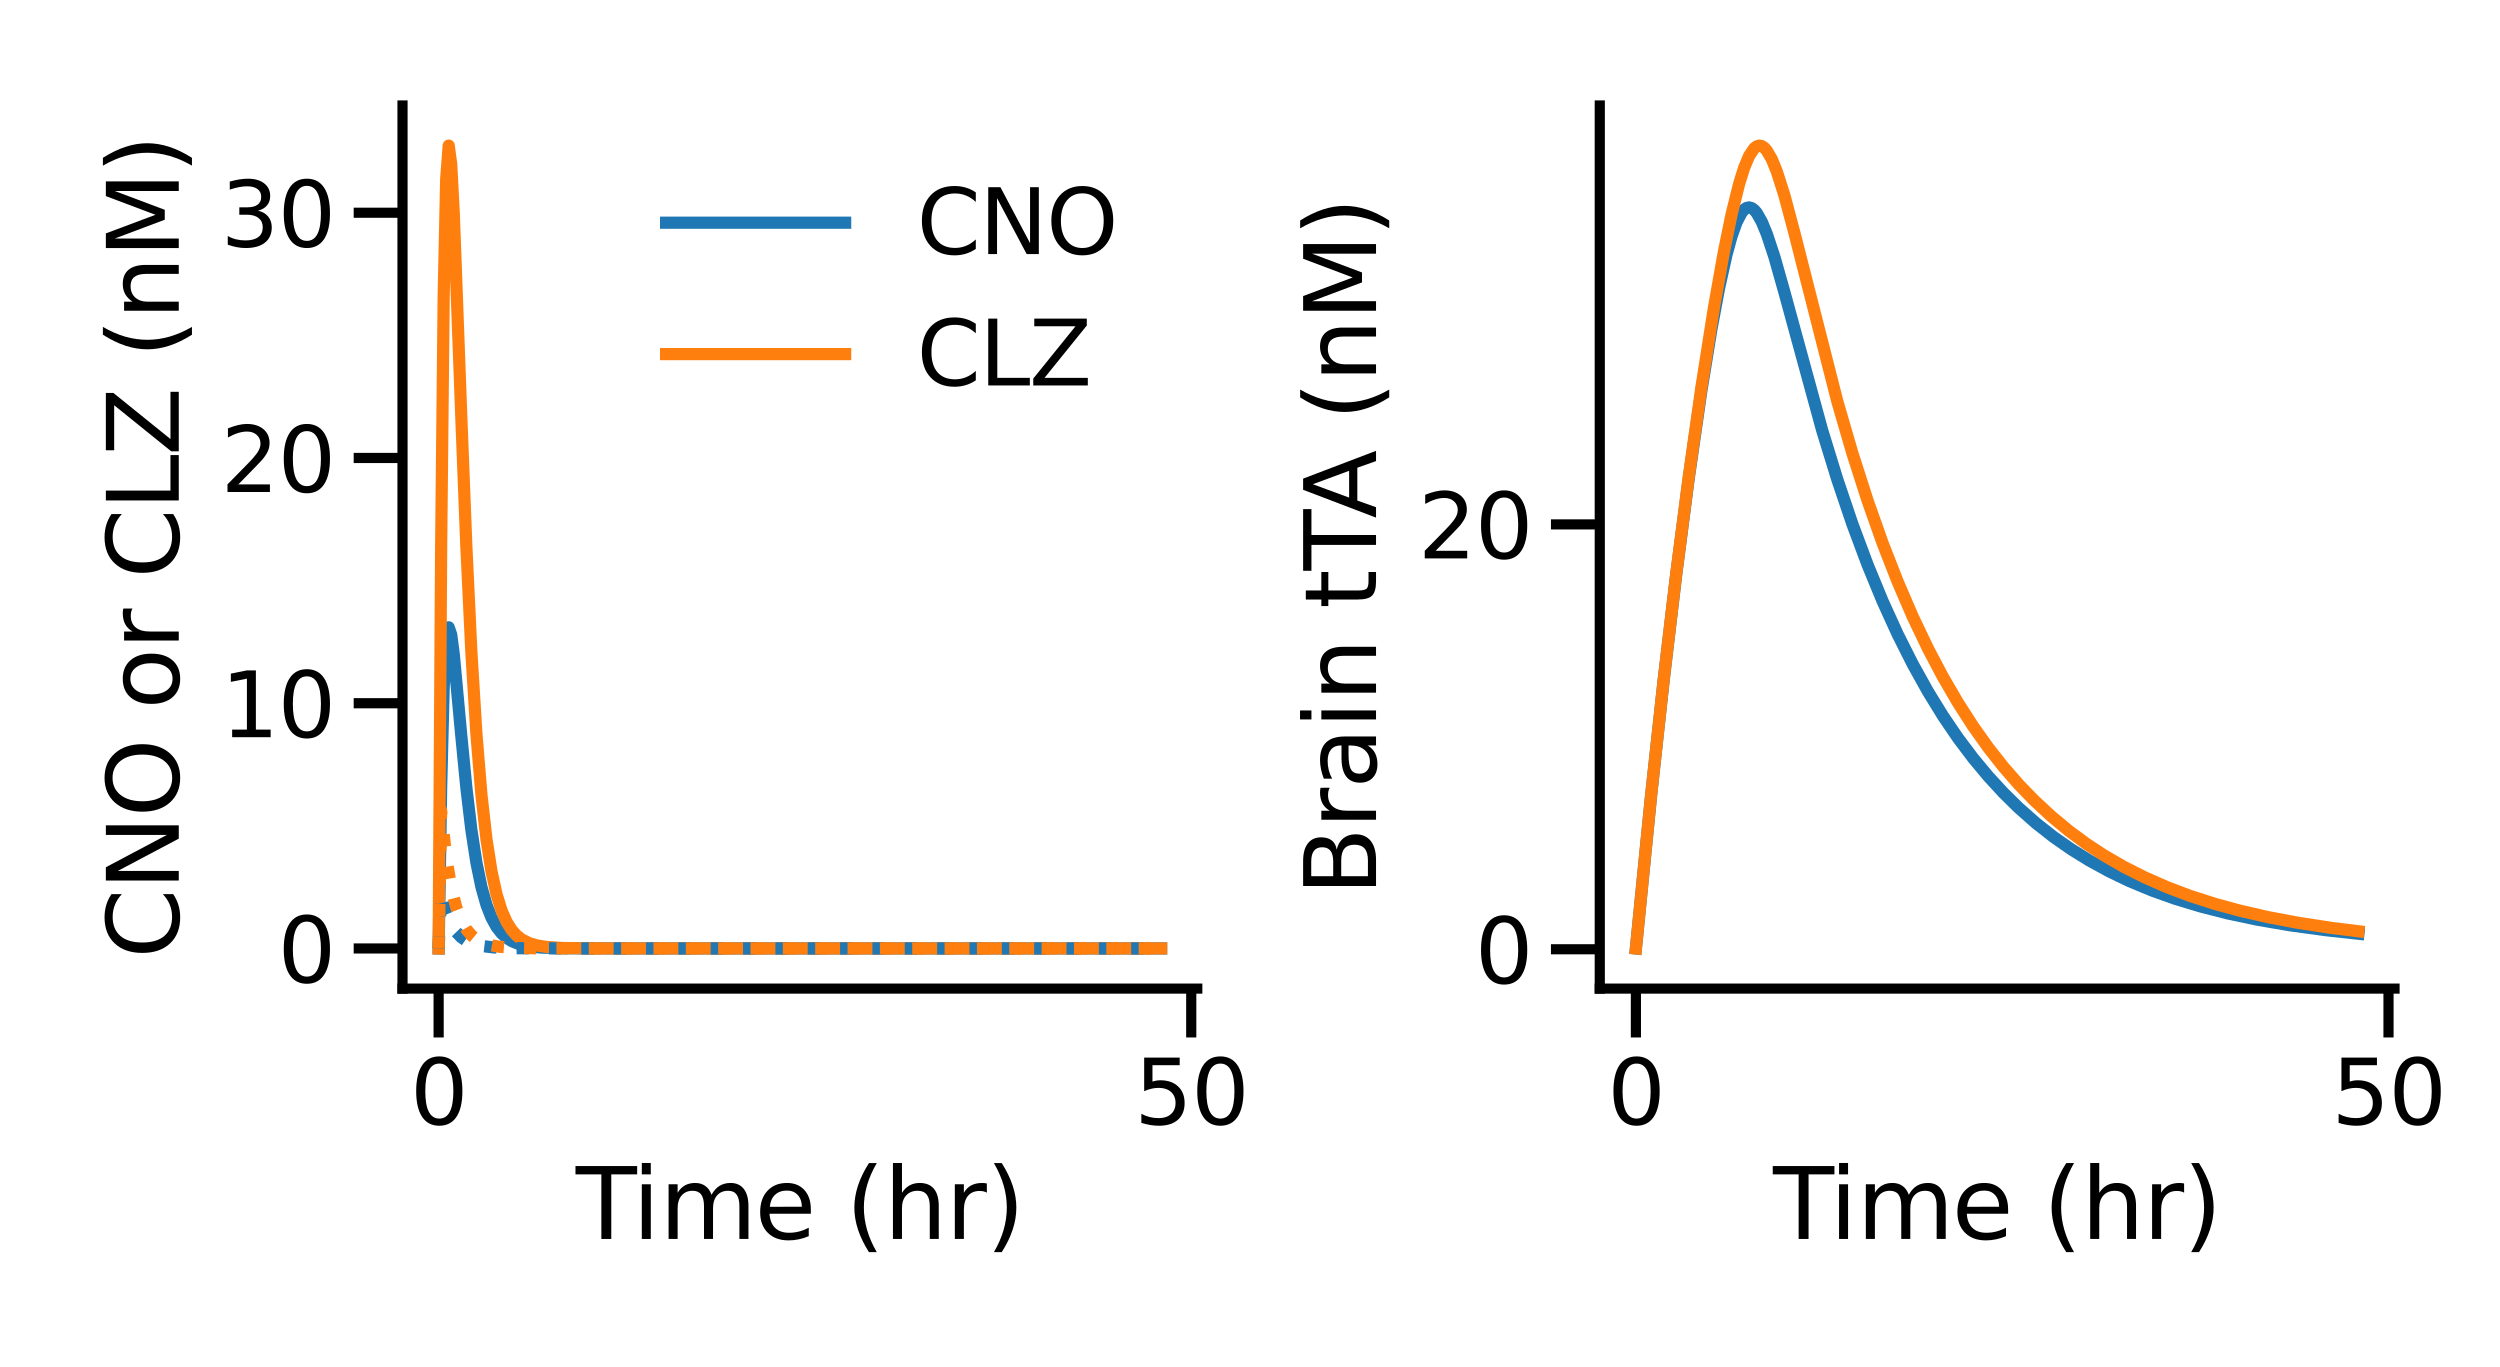 <?xml version="1.0" encoding="utf-8" standalone="no"?>
<!DOCTYPE svg PUBLIC "-//W3C//DTD SVG 1.1//EN"
  "http://www.w3.org/Graphics/SVG/1.1/DTD/svg11.dtd">
<svg xmlns:xlink="http://www.w3.org/1999/xlink" width="460.8pt" height="252pt" viewBox="0 0 460.8 252" xmlns="http://www.w3.org/2000/svg" version="1.1">
 <defs>
  <style type="text/css">*{stroke-linejoin: round; stroke-linecap: butt}</style>
 </defs>
 <g id="figure_1">
  <g id="patch_1">
   <path d="M 0 252 
L 460.8 252 
L 460.8 0 
L 0 0 
z
" style="fill: #ffffff"/>
  </g>
  <g id="axes_1">
   <g id="patch_2">
    <path d="M 74.19 182.22 
L 220.68 182.22 
L 220.68 19.44 
L 74.19 19.44 
z
" style="fill: #ffffff"/>
   </g>
   <g id="matplotlib.axis_1">
    <g id="xtick_1">
     <g id="line2d_1">
      <defs>
       <path id="m028dbac67c" d="M 0 0 
L 0 9 
" style="stroke: #000000; stroke-width: 1.875"/>
      </defs>
      <g>
       <use xlink:href="#m028dbac67c" x="80.849" y="182.22" style="stroke: #000000; stroke-width: 1.875"/>
      </g>
     </g>
     <g id="text_1">
      <!-- 0 -->
      <g transform="translate(75.6 207.257) scale(0.165 -0.165)">
       <defs>
        <path id="DejaVuSans-30" d="M 2034 4250 
Q 1547 4250 1301 3770 
Q 1056 3291 1056 2328 
Q 1056 1369 1301 889 
Q 1547 409 2034 409 
Q 2525 409 2770 889 
Q 3016 1369 3016 2328 
Q 3016 3291 2770 3770 
Q 2525 4250 2034 4250 
z
M 2034 4750 
Q 2819 4750 3233 4129 
Q 3647 3509 3647 2328 
Q 3647 1150 3233 529 
Q 2819 -91 2034 -91 
Q 1250 -91 836 529 
Q 422 1150 422 2328 
Q 422 3509 836 4129 
Q 1250 4750 2034 4750 
z
" transform="scale(0.016)"/>
       </defs>
       <use xlink:href="#DejaVuSans-30"/>
      </g>
     </g>
    </g>
    <g id="xtick_2">
     <g id="line2d_2">
      <g>
       <use xlink:href="#m028dbac67c" x="219.57" y="182.22" style="stroke: #000000; stroke-width: 1.875"/>
      </g>
     </g>
     <g id="text_2">
      <!-- 50 -->
      <g transform="translate(209.072 207.257) scale(0.165 -0.165)">
       <defs>
        <path id="DejaVuSans-35" d="M 691 4666 
L 3169 4666 
L 3169 4134 
L 1269 4134 
L 1269 2991 
Q 1406 3038 1543 3061 
Q 1681 3084 1819 3084 
Q 2600 3084 3056 2656 
Q 3513 2228 3513 1497 
Q 3513 744 3044 326 
Q 2575 -91 1722 -91 
Q 1428 -91 1123 -41 
Q 819 9 494 109 
L 494 744 
Q 775 591 1075 516 
Q 1375 441 1709 441 
Q 2250 441 2565 725 
Q 2881 1009 2881 1497 
Q 2881 1984 2565 2268 
Q 2250 2553 1709 2553 
Q 1456 2553 1204 2497 
Q 953 2441 691 2322 
L 691 4666 
z
" transform="scale(0.016)"/>
       </defs>
       <use xlink:href="#DejaVuSans-35"/>
       <use xlink:href="#DejaVuSans-30" transform="translate(63.623 0)"/>
      </g>
     </g>
    </g>
    <g id="text_3">
     <!-- Time (hr) -->
     <g transform="translate(106.128 228.366) scale(0.18 -0.18)">
      <defs>
       <path id="DejaVuSans-54" d="M -19 4666 
L 3928 4666 
L 3928 4134 
L 2272 4134 
L 2272 0 
L 1638 0 
L 1638 4134 
L -19 4134 
L -19 4666 
z
" transform="scale(0.016)"/>
       <path id="DejaVuSans-69" d="M 603 3500 
L 1178 3500 
L 1178 0 
L 603 0 
L 603 3500 
z
M 603 4863 
L 1178 4863 
L 1178 4134 
L 603 4134 
L 603 4863 
z
" transform="scale(0.016)"/>
       <path id="DejaVuSans-6d" d="M 3328 2828 
Q 3544 3216 3844 3400 
Q 4144 3584 4550 3584 
Q 5097 3584 5394 3201 
Q 5691 2819 5691 2113 
L 5691 0 
L 5113 0 
L 5113 2094 
Q 5113 2597 4934 2840 
Q 4756 3084 4391 3084 
Q 3944 3084 3684 2787 
Q 3425 2491 3425 1978 
L 3425 0 
L 2847 0 
L 2847 2094 
Q 2847 2600 2669 2842 
Q 2491 3084 2119 3084 
Q 1678 3084 1418 2786 
Q 1159 2488 1159 1978 
L 1159 0 
L 581 0 
L 581 3500 
L 1159 3500 
L 1159 2956 
Q 1356 3278 1631 3431 
Q 1906 3584 2284 3584 
Q 2666 3584 2933 3390 
Q 3200 3197 3328 2828 
z
" transform="scale(0.016)"/>
       <path id="DejaVuSans-65" d="M 3597 1894 
L 3597 1613 
L 953 1613 
Q 991 1019 1311 708 
Q 1631 397 2203 397 
Q 2534 397 2845 478 
Q 3156 559 3463 722 
L 3463 178 
Q 3153 47 2828 -22 
Q 2503 -91 2169 -91 
Q 1331 -91 842 396 
Q 353 884 353 1716 
Q 353 2575 817 3079 
Q 1281 3584 2069 3584 
Q 2775 3584 3186 3129 
Q 3597 2675 3597 1894 
z
M 3022 2063 
Q 3016 2534 2758 2815 
Q 2500 3097 2075 3097 
Q 1594 3097 1305 2825 
Q 1016 2553 972 2059 
L 3022 2063 
z
" transform="scale(0.016)"/>
       <path id="DejaVuSans-20" transform="scale(0.016)"/>
       <path id="DejaVuSans-28" d="M 1984 4856 
Q 1566 4138 1362 3434 
Q 1159 2731 1159 2009 
Q 1159 1288 1364 580 
Q 1569 -128 1984 -844 
L 1484 -844 
Q 1016 -109 783 600 
Q 550 1309 550 2009 
Q 550 2706 781 3412 
Q 1013 4119 1484 4856 
L 1984 4856 
z
" transform="scale(0.016)"/>
       <path id="DejaVuSans-68" d="M 3513 2113 
L 3513 0 
L 2938 0 
L 2938 2094 
Q 2938 2591 2744 2837 
Q 2550 3084 2163 3084 
Q 1697 3084 1428 2787 
Q 1159 2491 1159 1978 
L 1159 0 
L 581 0 
L 581 4863 
L 1159 4863 
L 1159 2956 
Q 1366 3272 1645 3428 
Q 1925 3584 2291 3584 
Q 2894 3584 3203 3211 
Q 3513 2838 3513 2113 
z
" transform="scale(0.016)"/>
       <path id="DejaVuSans-72" d="M 2631 2963 
Q 2534 3019 2420 3045 
Q 2306 3072 2169 3072 
Q 1681 3072 1420 2755 
Q 1159 2438 1159 1844 
L 1159 0 
L 581 0 
L 581 3500 
L 1159 3500 
L 1159 2956 
Q 1341 3275 1631 3429 
Q 1922 3584 2338 3584 
Q 2397 3584 2469 3576 
Q 2541 3569 2628 3553 
L 2631 2963 
z
" transform="scale(0.016)"/>
       <path id="DejaVuSans-29" d="M 513 4856 
L 1013 4856 
Q 1481 4119 1714 3412 
Q 1947 2706 1947 2009 
Q 1947 1309 1714 600 
Q 1481 -109 1013 -844 
L 513 -844 
Q 928 -128 1133 580 
Q 1338 1288 1338 2009 
Q 1338 2731 1133 3434 
Q 928 4138 513 4856 
z
" transform="scale(0.016)"/>
      </defs>
      <use xlink:href="#DejaVuSans-54"/>
      <use xlink:href="#DejaVuSans-69" transform="translate(57.959 0)"/>
      <use xlink:href="#DejaVuSans-6d" transform="translate(85.742 0)"/>
      <use xlink:href="#DejaVuSans-65" transform="translate(183.154 0)"/>
      <use xlink:href="#DejaVuSans-20" transform="translate(244.678 0)"/>
      <use xlink:href="#DejaVuSans-28" transform="translate(276.465 0)"/>
      <use xlink:href="#DejaVuSans-68" transform="translate(315.479 0)"/>
      <use xlink:href="#DejaVuSans-72" transform="translate(378.857 0)"/>
      <use xlink:href="#DejaVuSans-29" transform="translate(419.971 0)"/>
     </g>
    </g>
   </g>
   <g id="matplotlib.axis_2">
    <g id="ytick_1">
     <g id="line2d_3">
      <defs>
       <path id="ma6ea045253" d="M 0 0 
L -9 0 
" style="stroke: #000000; stroke-width: 1.875"/>
      </defs>
      <g>
       <use xlink:href="#ma6ea045253" x="74.19" y="174.821" style="stroke: #000000; stroke-width: 1.875"/>
      </g>
     </g>
     <g id="text_4">
      <!-- 0 -->
      <g transform="translate(51.192 181.09) scale(0.165 -0.165)">
       <use xlink:href="#DejaVuSans-30"/>
      </g>
     </g>
    </g>
    <g id="ytick_2">
     <g id="line2d_4">
      <g>
       <use xlink:href="#ma6ea045253" x="74.19" y="129.617" style="stroke: #000000; stroke-width: 1.875"/>
      </g>
     </g>
     <g id="text_5">
      <!-- 10 -->
      <g transform="translate(40.694 135.886) scale(0.165 -0.165)">
       <defs>
        <path id="DejaVuSans-31" d="M 794 531 
L 1825 531 
L 1825 4091 
L 703 3866 
L 703 4441 
L 1819 4666 
L 2450 4666 
L 2450 531 
L 3481 531 
L 3481 0 
L 794 0 
L 794 531 
z
" transform="scale(0.016)"/>
       </defs>
       <use xlink:href="#DejaVuSans-31"/>
       <use xlink:href="#DejaVuSans-30" transform="translate(63.623 0)"/>
      </g>
     </g>
    </g>
    <g id="ytick_3">
     <g id="line2d_5">
      <g>
       <use xlink:href="#ma6ea045253" x="74.19" y="84.413" style="stroke: #000000; stroke-width: 1.875"/>
      </g>
     </g>
     <g id="text_6">
      <!-- 20 -->
      <g transform="translate(40.694 90.682) scale(0.165 -0.165)">
       <defs>
        <path id="DejaVuSans-32" d="M 1228 531 
L 3431 531 
L 3431 0 
L 469 0 
L 469 531 
Q 828 903 1448 1529 
Q 2069 2156 2228 2338 
Q 2531 2678 2651 2914 
Q 2772 3150 2772 3378 
Q 2772 3750 2511 3984 
Q 2250 4219 1831 4219 
Q 1534 4219 1204 4116 
Q 875 4013 500 3803 
L 500 4441 
Q 881 4594 1212 4672 
Q 1544 4750 1819 4750 
Q 2544 4750 2975 4387 
Q 3406 4025 3406 3419 
Q 3406 3131 3298 2873 
Q 3191 2616 2906 2266 
Q 2828 2175 2409 1742 
Q 1991 1309 1228 531 
z
" transform="scale(0.016)"/>
       </defs>
       <use xlink:href="#DejaVuSans-32"/>
       <use xlink:href="#DejaVuSans-30" transform="translate(63.623 0)"/>
      </g>
     </g>
    </g>
    <g id="ytick_4">
     <g id="line2d_6">
      <g>
       <use xlink:href="#ma6ea045253" x="74.19" y="39.21" style="stroke: #000000; stroke-width: 1.875"/>
      </g>
     </g>
     <g id="text_7">
      <!-- 30 -->
      <g transform="translate(40.694 45.478) scale(0.165 -0.165)">
       <defs>
        <path id="DejaVuSans-33" d="M 2597 2516 
Q 3050 2419 3304 2112 
Q 3559 1806 3559 1356 
Q 3559 666 3084 287 
Q 2609 -91 1734 -91 
Q 1441 -91 1130 -33 
Q 819 25 488 141 
L 488 750 
Q 750 597 1062 519 
Q 1375 441 1716 441 
Q 2309 441 2620 675 
Q 2931 909 2931 1356 
Q 2931 1769 2642 2001 
Q 2353 2234 1838 2234 
L 1294 2234 
L 1294 2753 
L 1863 2753 
Q 2328 2753 2575 2939 
Q 2822 3125 2822 3475 
Q 2822 3834 2567 4026 
Q 2313 4219 1838 4219 
Q 1578 4219 1281 4162 
Q 984 4106 628 3988 
L 628 4550 
Q 988 4650 1302 4700 
Q 1616 4750 1894 4750 
Q 2613 4750 3031 4423 
Q 3450 4097 3450 3541 
Q 3450 3153 3228 2886 
Q 3006 2619 2597 2516 
z
" transform="scale(0.016)"/>
       </defs>
       <use xlink:href="#DejaVuSans-33"/>
       <use xlink:href="#DejaVuSans-30" transform="translate(63.623 0)"/>
      </g>
     </g>
    </g>
    <g id="text_8">
     <!-- CNO or CLZ (nM) -->
     <g transform="translate(32.95 176.676) rotate(-90) scale(0.18 -0.18)">
      <defs>
       <path id="DejaVuSans-43" d="M 4122 4306 
L 4122 3641 
Q 3803 3938 3442 4084 
Q 3081 4231 2675 4231 
Q 1875 4231 1450 3742 
Q 1025 3253 1025 2328 
Q 1025 1406 1450 917 
Q 1875 428 2675 428 
Q 3081 428 3442 575 
Q 3803 722 4122 1019 
L 4122 359 
Q 3791 134 3420 21 
Q 3050 -91 2638 -91 
Q 1578 -91 968 557 
Q 359 1206 359 2328 
Q 359 3453 968 4101 
Q 1578 4750 2638 4750 
Q 3056 4750 3426 4639 
Q 3797 4528 4122 4306 
z
" transform="scale(0.016)"/>
       <path id="DejaVuSans-4e" d="M 628 4666 
L 1478 4666 
L 3547 763 
L 3547 4666 
L 4159 4666 
L 4159 0 
L 3309 0 
L 1241 3903 
L 1241 0 
L 628 0 
L 628 4666 
z
" transform="scale(0.016)"/>
       <path id="DejaVuSans-4f" d="M 2522 4238 
Q 1834 4238 1429 3725 
Q 1025 3213 1025 2328 
Q 1025 1447 1429 934 
Q 1834 422 2522 422 
Q 3209 422 3611 934 
Q 4013 1447 4013 2328 
Q 4013 3213 3611 3725 
Q 3209 4238 2522 4238 
z
M 2522 4750 
Q 3503 4750 4090 4092 
Q 4678 3434 4678 2328 
Q 4678 1225 4090 567 
Q 3503 -91 2522 -91 
Q 1538 -91 948 565 
Q 359 1222 359 2328 
Q 359 3434 948 4092 
Q 1538 4750 2522 4750 
z
" transform="scale(0.016)"/>
       <path id="DejaVuSans-6f" d="M 1959 3097 
Q 1497 3097 1228 2736 
Q 959 2375 959 1747 
Q 959 1119 1226 758 
Q 1494 397 1959 397 
Q 2419 397 2687 759 
Q 2956 1122 2956 1747 
Q 2956 2369 2687 2733 
Q 2419 3097 1959 3097 
z
M 1959 3584 
Q 2709 3584 3137 3096 
Q 3566 2609 3566 1747 
Q 3566 888 3137 398 
Q 2709 -91 1959 -91 
Q 1206 -91 779 398 
Q 353 888 353 1747 
Q 353 2609 779 3096 
Q 1206 3584 1959 3584 
z
" transform="scale(0.016)"/>
       <path id="DejaVuSans-4c" d="M 628 4666 
L 1259 4666 
L 1259 531 
L 3531 531 
L 3531 0 
L 628 0 
L 628 4666 
z
" transform="scale(0.016)"/>
       <path id="DejaVuSans-5a" d="M 359 4666 
L 4025 4666 
L 4025 4184 
L 1075 531 
L 4097 531 
L 4097 0 
L 288 0 
L 288 481 
L 3238 4134 
L 359 4134 
L 359 4666 
z
" transform="scale(0.016)"/>
       <path id="DejaVuSans-6e" d="M 3513 2113 
L 3513 0 
L 2938 0 
L 2938 2094 
Q 2938 2591 2744 2837 
Q 2550 3084 2163 3084 
Q 1697 3084 1428 2787 
Q 1159 2491 1159 1978 
L 1159 0 
L 581 0 
L 581 3500 
L 1159 3500 
L 1159 2956 
Q 1366 3272 1645 3428 
Q 1925 3584 2291 3584 
Q 2894 3584 3203 3211 
Q 3513 2838 3513 2113 
z
" transform="scale(0.016)"/>
       <path id="DejaVuSans-4d" d="M 628 4666 
L 1569 4666 
L 2759 1491 
L 3956 4666 
L 4897 4666 
L 4897 0 
L 4281 0 
L 4281 4097 
L 3078 897 
L 2444 897 
L 1241 4097 
L 1241 0 
L 628 0 
L 628 4666 
z
" transform="scale(0.016)"/>
      </defs>
      <use xlink:href="#DejaVuSans-43"/>
      <use xlink:href="#DejaVuSans-4e" transform="translate(69.824 0)"/>
      <use xlink:href="#DejaVuSans-4f" transform="translate(144.629 0)"/>
      <use xlink:href="#DejaVuSans-20" transform="translate(223.34 0)"/>
      <use xlink:href="#DejaVuSans-6f" transform="translate(255.127 0)"/>
      <use xlink:href="#DejaVuSans-72" transform="translate(316.309 0)"/>
      <use xlink:href="#DejaVuSans-20" transform="translate(357.422 0)"/>
      <use xlink:href="#DejaVuSans-43" transform="translate(389.209 0)"/>
      <use xlink:href="#DejaVuSans-4c" transform="translate(459.033 0)"/>
      <use xlink:href="#DejaVuSans-5a" transform="translate(514.746 0)"/>
      <use xlink:href="#DejaVuSans-20" transform="translate(583.252 0)"/>
      <use xlink:href="#DejaVuSans-28" transform="translate(615.039 0)"/>
      <use xlink:href="#DejaVuSans-6e" transform="translate(654.053 0)"/>
      <use xlink:href="#DejaVuSans-4d" transform="translate(717.432 0)"/>
      <use xlink:href="#DejaVuSans-29" transform="translate(803.711 0)"/>
     </g>
    </g>
   </g>
   <g id="line2d_7">
    <path d="M 80.849 174.821 
L 81.313 145.202 
L 81.777 126.758 
L 82.241 118.089 
L 82.705 115.628 
L 83.169 116.994 
L 83.633 120.564 
L 85.025 135.608 
L 85.953 145.135 
L 86.881 152.948 
L 87.809 158.983 
L 88.737 163.487 
L 89.665 166.777 
L 90.593 169.143 
L 91.521 170.83 
L 92.449 172.023 
L 93.377 172.865 
L 94.305 173.454 
L 95.697 174.025 
L 97.553 174.434 
L 99.873 174.665 
L 104.049 174.79 
L 116.578 174.821 
L 214.021 174.821 
L 214.021 174.821 
" clip-path="url(#p9a92f137e3)" style="fill: none; stroke: #1f77b4; stroke-width: 2.25; stroke-linecap: square"/>
   </g>
   <g id="line2d_8">
    <path d="M 80.849 174.821 
L 81.313 100.774 
L 81.777 54.665 
L 82.241 32.99 
L 82.705 26.839 
L 83.169 30.255 
L 83.633 39.18 
L 85.025 76.789 
L 85.953 100.607 
L 86.881 120.138 
L 87.809 135.227 
L 88.737 146.487 
L 89.665 154.71 
L 90.593 160.625 
L 91.521 164.844 
L 92.449 167.826 
L 93.377 169.929 
L 94.305 171.404 
L 95.233 172.437 
L 96.161 173.159 
L 97.553 173.854 
L 98.945 174.259 
L 100.801 174.549 
L 103.585 174.729 
L 109.154 174.81 
L 141.171 174.821 
L 214.021 174.821 
L 214.021 174.821 
" clip-path="url(#p9a92f137e3)" style="fill: none; stroke: #ff7f0e; stroke-width: 2.25; stroke-linecap: square"/>
   </g>
   <g id="line2d_9">
    <path d="M 80.849 174.821 
L 81.313 164.661 
L 82.241 168.106 
L 83.169 170.329 
L 84.097 171.787 
L 85.025 172.757 
L 85.953 173.409 
L 87.345 174.015 
L 88.737 174.358 
L 91.057 174.636 
L 94.769 174.778 
L 104.513 174.82 
L 214.021 174.821 
L 214.021 174.821 
" clip-path="url(#p9a92f137e3)" style="fill: none; stroke-dasharray: 2.25,3.712; stroke-dashoffset: 0; stroke: #1f77b4; stroke-width: 2.25"/>
   </g>
   <g id="line2d_10">
    <path d="M 80.849 174.821 
L 81.313 149.42 
L 82.241 158.034 
L 83.169 163.591 
L 84.097 167.237 
L 85.025 169.661 
L 85.953 171.29 
L 86.881 172.394 
L 87.809 173.148 
L 88.737 173.665 
L 90.129 174.155 
L 91.985 174.5 
L 94.769 174.713 
L 99.873 174.806 
L 123.538 174.821 
L 214.021 174.821 
L 214.021 174.821 
" clip-path="url(#p9a92f137e3)" style="fill: none; stroke-dasharray: 2.25,3.712; stroke-dashoffset: 0; stroke: #ff7f0e; stroke-width: 2.25"/>
   </g>
   <g id="patch_3">
    <path d="M 74.19 182.22 
L 74.19 19.44 
" style="fill: none; stroke: #000000; stroke-width: 1.875; stroke-linejoin: miter; stroke-linecap: square"/>
   </g>
   <g id="patch_4">
    <path d="M 74.19 182.22 
L 220.68 182.22 
" style="fill: none; stroke: #000000; stroke-width: 1.875; stroke-linejoin: miter; stroke-linecap: square"/>
   </g>
   <g id="legend_1">
    <g id="line2d_11">
     <path d="M 122.776 41.052 
L 139.276 41.052 
L 155.776 41.052 
" style="fill: none; stroke: #1f77b4; stroke-width: 2.25; stroke-linecap: square"/>
    </g>
    <g id="text_9">
     <!-- CNO -->
     <g transform="translate(168.976 46.827) scale(0.165 -0.165)">
      <use xlink:href="#DejaVuSans-43"/>
      <use xlink:href="#DejaVuSans-4e" transform="translate(69.824 0)"/>
      <use xlink:href="#DejaVuSans-4f" transform="translate(144.629 0)"/>
     </g>
    </g>
    <g id="line2d_12">
     <path d="M 122.776 65.271 
L 139.276 65.271 
L 155.776 65.271 
" style="fill: none; stroke: #ff7f0e; stroke-width: 2.25; stroke-linecap: square"/>
    </g>
    <g id="text_10">
     <!-- CLZ -->
     <g transform="translate(168.976 71.046) scale(0.165 -0.165)">
      <use xlink:href="#DejaVuSans-43"/>
      <use xlink:href="#DejaVuSans-4c" transform="translate(69.824 0)"/>
      <use xlink:href="#DejaVuSans-5a" transform="translate(125.537 0)"/>
     </g>
    </g>
   </g>
  </g>
  <g id="axes_2">
   <g id="patch_5">
    <path d="M 294.87 182.22 
L 441.36 182.22 
L 441.36 19.44 
L 294.87 19.44 
z
" style="fill: #ffffff"/>
   </g>
   <g id="matplotlib.axis_3">
    <g id="xtick_3">
     <g id="line2d_13">
      <g>
       <use xlink:href="#m028dbac67c" x="301.529" y="182.22" style="stroke: #000000; stroke-width: 1.875"/>
      </g>
     </g>
     <g id="text_11">
      <!-- 0 -->
      <g transform="translate(296.28 207.257) scale(0.165 -0.165)">
       <use xlink:href="#DejaVuSans-30"/>
      </g>
     </g>
    </g>
    <g id="xtick_4">
     <g id="line2d_14">
      <g>
       <use xlink:href="#m028dbac67c" x="440.25" y="182.22" style="stroke: #000000; stroke-width: 1.875"/>
      </g>
     </g>
     <g id="text_12">
      <!-- 50 -->
      <g transform="translate(429.752 207.257) scale(0.165 -0.165)">
       <use xlink:href="#DejaVuSans-35"/>
       <use xlink:href="#DejaVuSans-30" transform="translate(63.623 0)"/>
      </g>
     </g>
    </g>
    <g id="text_13">
     <!-- Time (hr) -->
     <g transform="translate(326.808 228.366) scale(0.18 -0.18)">
      <use xlink:href="#DejaVuSans-54"/>
      <use xlink:href="#DejaVuSans-69" transform="translate(57.959 0)"/>
      <use xlink:href="#DejaVuSans-6d" transform="translate(85.742 0)"/>
      <use xlink:href="#DejaVuSans-65" transform="translate(183.154 0)"/>
      <use xlink:href="#DejaVuSans-20" transform="translate(244.678 0)"/>
      <use xlink:href="#DejaVuSans-28" transform="translate(276.465 0)"/>
      <use xlink:href="#DejaVuSans-68" transform="translate(315.479 0)"/>
      <use xlink:href="#DejaVuSans-72" transform="translate(378.857 0)"/>
      <use xlink:href="#DejaVuSans-29" transform="translate(419.971 0)"/>
     </g>
    </g>
   </g>
   <g id="matplotlib.axis_4">
    <g id="ytick_5">
     <g id="line2d_15">
      <g>
       <use xlink:href="#ma6ea045253" x="294.87" y="174.971" style="stroke: #000000; stroke-width: 1.875"/>
      </g>
     </g>
     <g id="text_14">
      <!-- 0 -->
      <g transform="translate(271.872 181.24) scale(0.165 -0.165)">
       <use xlink:href="#DejaVuSans-30"/>
      </g>
     </g>
    </g>
    <g id="ytick_6">
     <g id="line2d_16">
      <g>
       <use xlink:href="#ma6ea045253" x="294.87" y="96.655" style="stroke: #000000; stroke-width: 1.875"/>
      </g>
     </g>
     <g id="text_15">
      <!-- 20 -->
      <g transform="translate(261.374 102.924) scale(0.165 -0.165)">
       <use xlink:href="#DejaVuSans-32"/>
       <use xlink:href="#DejaVuSans-30" transform="translate(63.623 0)"/>
      </g>
     </g>
    </g>
    <g id="text_16">
     <!-- Brain tTA (nM) -->
     <g transform="translate(253.63 165.121) rotate(-90) scale(0.18 -0.18)">
      <defs>
       <path id="DejaVuSans-42" d="M 1259 2228 
L 1259 519 
L 2272 519 
Q 2781 519 3026 730 
Q 3272 941 3272 1375 
Q 3272 1813 3026 2020 
Q 2781 2228 2272 2228 
L 1259 2228 
z
M 1259 4147 
L 1259 2741 
L 2194 2741 
Q 2656 2741 2882 2914 
Q 3109 3088 3109 3444 
Q 3109 3797 2882 3972 
Q 2656 4147 2194 4147 
L 1259 4147 
z
M 628 4666 
L 2241 4666 
Q 2963 4666 3353 4366 
Q 3744 4066 3744 3513 
Q 3744 3084 3544 2831 
Q 3344 2578 2956 2516 
Q 3422 2416 3680 2098 
Q 3938 1781 3938 1306 
Q 3938 681 3513 340 
Q 3088 0 2303 0 
L 628 0 
L 628 4666 
z
" transform="scale(0.016)"/>
       <path id="DejaVuSans-61" d="M 2194 1759 
Q 1497 1759 1228 1600 
Q 959 1441 959 1056 
Q 959 750 1161 570 
Q 1363 391 1709 391 
Q 2188 391 2477 730 
Q 2766 1069 2766 1631 
L 2766 1759 
L 2194 1759 
z
M 3341 1997 
L 3341 0 
L 2766 0 
L 2766 531 
Q 2569 213 2275 61 
Q 1981 -91 1556 -91 
Q 1019 -91 701 211 
Q 384 513 384 1019 
Q 384 1609 779 1909 
Q 1175 2209 1959 2209 
L 2766 2209 
L 2766 2266 
Q 2766 2663 2505 2880 
Q 2244 3097 1772 3097 
Q 1472 3097 1187 3025 
Q 903 2953 641 2809 
L 641 3341 
Q 956 3463 1253 3523 
Q 1550 3584 1831 3584 
Q 2591 3584 2966 3190 
Q 3341 2797 3341 1997 
z
" transform="scale(0.016)"/>
       <path id="DejaVuSans-74" d="M 1172 4494 
L 1172 3500 
L 2356 3500 
L 2356 3053 
L 1172 3053 
L 1172 1153 
Q 1172 725 1289 603 
Q 1406 481 1766 481 
L 2356 481 
L 2356 0 
L 1766 0 
Q 1100 0 847 248 
Q 594 497 594 1153 
L 594 3053 
L 172 3053 
L 172 3500 
L 594 3500 
L 594 4494 
L 1172 4494 
z
" transform="scale(0.016)"/>
       <path id="DejaVuSans-41" d="M 2188 4044 
L 1331 1722 
L 3047 1722 
L 2188 4044 
z
M 1831 4666 
L 2547 4666 
L 4325 0 
L 3669 0 
L 3244 1197 
L 1141 1197 
L 716 0 
L 50 0 
L 1831 4666 
z
" transform="scale(0.016)"/>
      </defs>
      <use xlink:href="#DejaVuSans-42"/>
      <use xlink:href="#DejaVuSans-72" transform="translate(68.604 0)"/>
      <use xlink:href="#DejaVuSans-61" transform="translate(109.717 0)"/>
      <use xlink:href="#DejaVuSans-69" transform="translate(170.996 0)"/>
      <use xlink:href="#DejaVuSans-6e" transform="translate(198.779 0)"/>
      <use xlink:href="#DejaVuSans-20" transform="translate(262.158 0)"/>
      <use xlink:href="#DejaVuSans-74" transform="translate(293.945 0)"/>
      <use xlink:href="#DejaVuSans-54" transform="translate(333.154 0)"/>
      <use xlink:href="#DejaVuSans-41" transform="translate(386.488 0)"/>
      <use xlink:href="#DejaVuSans-20" transform="translate(454.896 0)"/>
      <use xlink:href="#DejaVuSans-28" transform="translate(486.684 0)"/>
      <use xlink:href="#DejaVuSans-6e" transform="translate(525.697 0)"/>
      <use xlink:href="#DejaVuSans-4d" transform="translate(589.076 0)"/>
      <use xlink:href="#DejaVuSans-29" transform="translate(675.355 0)"/>
     </g>
    </g>
   </g>
   <g id="line2d_17">
    <path d="M 301.529 174.821 
L 304.313 146.816 
L 306.633 125.507 
L 308.953 105.964 
L 311.273 88.127 
L 313.593 72.057 
L 315.449 60.668 
L 316.841 53.202 
L 318.233 46.922 
L 319.161 43.548 
L 320.089 40.941 
L 321.017 39.177 
L 321.481 38.634 
L 321.945 38.321 
L 322.409 38.231 
L 322.873 38.359 
L 323.337 38.697 
L 323.801 39.24 
L 324.729 40.871 
L 325.657 43.114 
L 327.05 47.321 
L 328.906 53.875 
L 335.866 79.322 
L 338.65 88.366 
L 341.434 96.595 
L 344.218 104.056 
L 347.002 110.81 
L 349.786 116.921 
L 352.57 122.448 
L 355.355 127.454 
L 358.139 131.983 
L 360.923 136.075 
L 363.707 139.77 
L 366.491 143.111 
L 369.275 146.137 
L 372.059 148.88 
L 375.307 151.75 
L 378.555 154.3 
L 381.803 156.564 
L 385.052 158.577 
L 388.764 160.612 
L 392.476 162.395 
L 396.652 164.132 
L 400.828 165.623 
L 405.468 167.038 
L 410.573 168.348 
L 416.141 169.525 
L 422.173 170.558 
L 428.669 171.447 
L 434.701 172.106 
L 434.701 172.106 
" clip-path="url(#p70e5783c55)" style="fill: none; stroke: #1f77b4; stroke-width: 2.25; stroke-linecap: square"/>
   </g>
   <g id="line2d_18">
    <path d="M 301.529 174.821 
L 304.313 146.764 
L 306.633 125.429 
L 308.953 105.828 
L 311.273 87.855 
L 313.593 71.461 
L 315.913 56.716 
L 317.769 46.305 
L 319.161 39.526 
L 320.553 33.894 
L 321.481 30.931 
L 322.409 28.717 
L 323.337 27.34 
L 323.801 26.978 
L 324.265 26.839 
L 324.729 26.927 
L 325.193 27.237 
L 325.657 27.754 
L 326.586 29.362 
L 327.514 31.645 
L 328.906 36.035 
L 330.762 42.993 
L 338.65 73.965 
L 341.434 83.534 
L 344.218 92.228 
L 347.002 100.107 
L 349.786 107.238 
L 352.57 113.692 
L 355.355 119.529 
L 358.139 124.806 
L 360.923 129.581 
L 363.707 133.906 
L 366.491 137.819 
L 369.275 141.355 
L 372.059 144.549 
L 374.843 147.433 
L 378.091 150.454 
L 381.339 153.149 
L 384.588 155.547 
L 387.836 157.678 
L 391.548 159.823 
L 395.26 161.697 
L 399.436 163.532 
L 403.612 165.112 
L 408.252 166.607 
L 412.893 167.869 
L 417.997 169.037 
L 423.565 170.091 
L 429.597 171.014 
L 434.701 171.652 
L 434.701 171.652 
" clip-path="url(#p70e5783c55)" style="fill: none; stroke: #ff7f0e; stroke-width: 2.25; stroke-linecap: square"/>
   </g>
   <g id="patch_6">
    <path d="M 294.87 182.22 
L 294.87 19.44 
" style="fill: none; stroke: #000000; stroke-width: 1.875; stroke-linejoin: miter; stroke-linecap: square"/>
   </g>
   <g id="patch_7">
    <path d="M 294.87 182.22 
L 441.36 182.22 
" style="fill: none; stroke: #000000; stroke-width: 1.875; stroke-linejoin: miter; stroke-linecap: square"/>
   </g>
  </g>
 </g>
 <defs>
  <clipPath id="p9a92f137e3">
   <rect x="74.19" y="19.44" width="146.49" height="162.78"/>
  </clipPath>
  <clipPath id="p70e5783c55">
   <rect x="294.87" y="19.44" width="146.49" height="162.78"/>
  </clipPath>
 </defs>
</svg>
